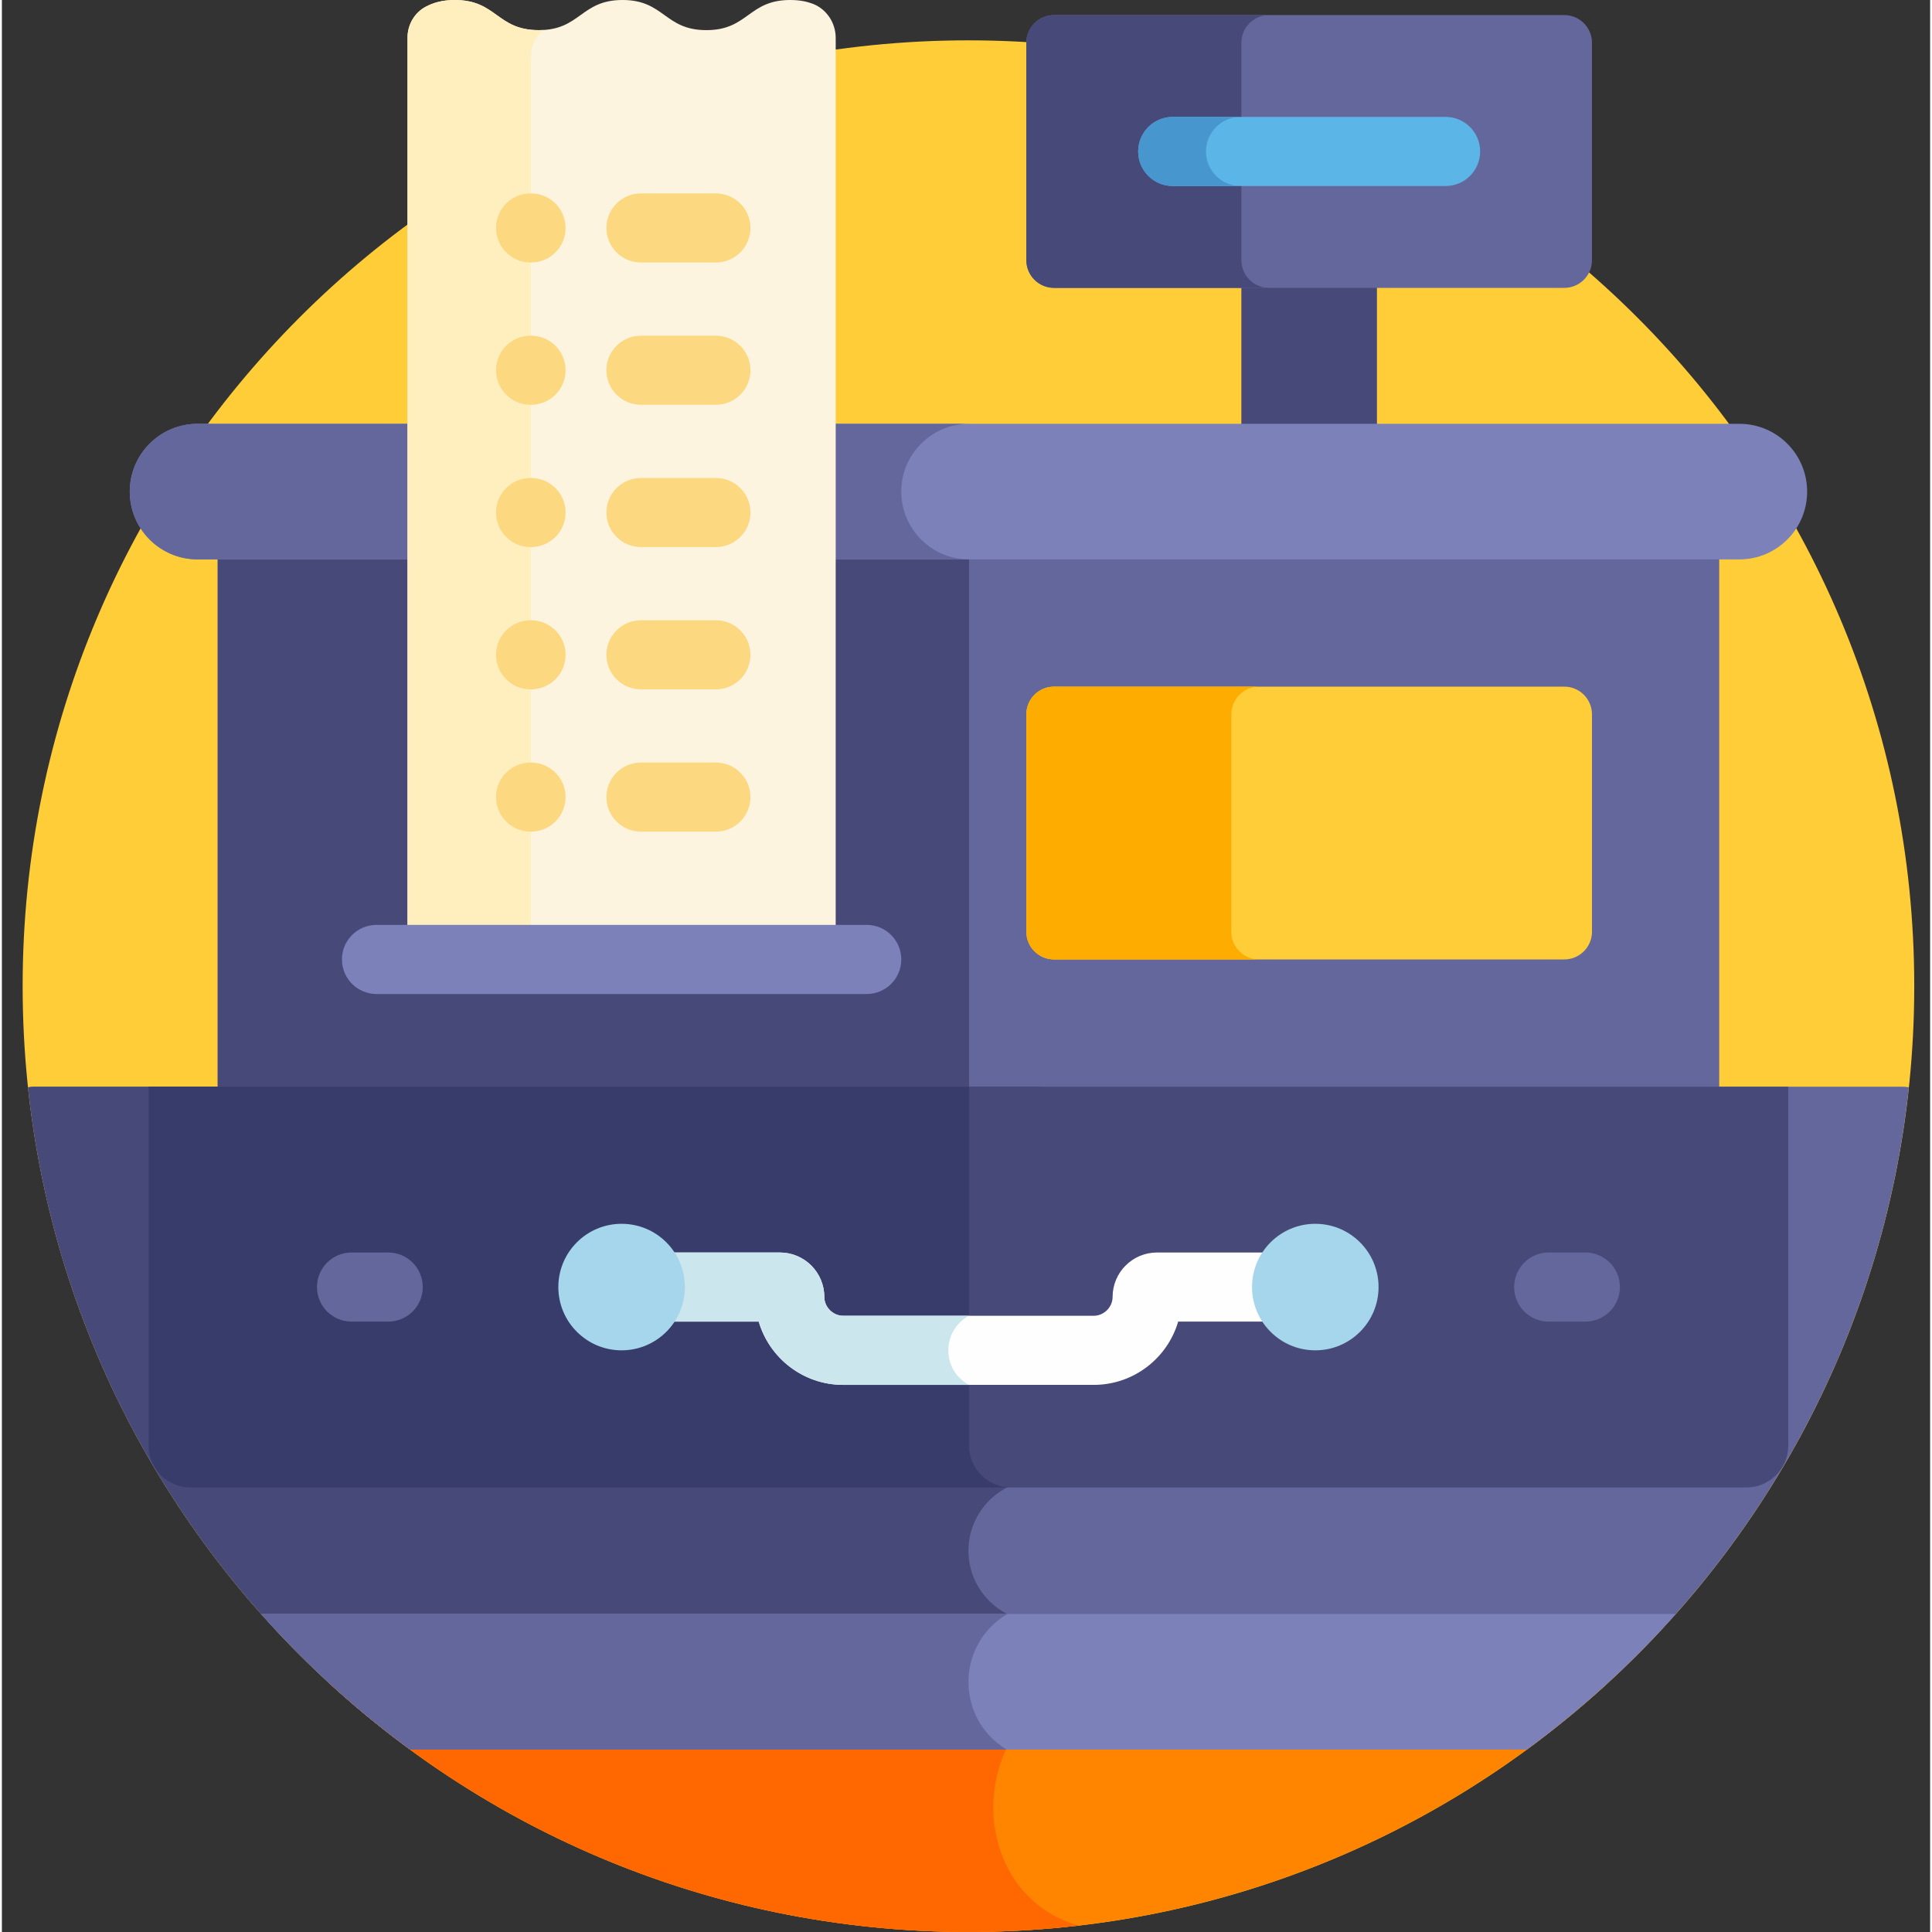 <?xml version="1.0" encoding="iso-8859-1"?>
<svg xmlns="http://www.w3.org/2000/svg" height="511pt" version="1.1" viewBox="-5 0 511 512" width="511pt">
<rect x="-5" y="0" width="511" height="512" fill="#333333" stroke="none"/>
<g id="surface1">
<path d="M 501.797 261.34 C 501.797 399.77 389.578 511.988 251.148 511.988 C 112.719 511.988 0.5 399.77 0.5 261.34 C 0.5 122.91 112.719 10.691 251.148 10.691 C 389.578 10.691 501.797 122.91 501.797 261.34 Z M 501.797 261.34 " style=" stroke:none;fill-rule:nonzero;fill:rgb(100%,80.392%,21.961%);fill-opacity:1;" />
<path d="M 81.344 445.688 C 177.223 534.047 324.949 534.16 420.953 445.688 Z M 81.344 445.688 " style=" stroke:none;fill-rule:nonzero;fill:rgb(100%,52.157%,0%);fill-opacity:1;" />
<path d="M 290.781 445.688 L 81.344 445.688 C 135.246 495.363 207.441 518.742 280.297 510.301 C 246.648 500.648 251.078 445.688 290.781 445.688 Z M 290.781 445.688 " style=" stroke:none;fill-rule:nonzero;fill:rgb(100%,40.392%,0%);fill-opacity:1;" />
<path d="M 323.473 70.801 L 359.406 70.801 L 359.406 118.754 L 323.473 118.754 Z M 323.473 70.801 " style=" stroke:none;fill-rule:nonzero;fill:rgb(27.843%,28.627%,47.451%);fill-opacity:1;" />
<path d="M 52.191 144.582 L 450.109 144.582 L 450.109 291.648 L 52.191 291.648 Z M 52.191 144.582 " style=" stroke:none;fill-rule:nonzero;fill:rgb(39.216%,40.392%,61.176%);fill-opacity:1;" />
<path d="M 52.191 144.582 L 251.312 144.582 L 251.312 291.648 L 52.191 291.648 Z M 52.191 144.582 " style=" stroke:none;fill-rule:nonzero;fill:rgb(27.843%,28.627%,47.451%);fill-opacity:1;" />
<path d="M 3.641 287.984 C 3.055 287.984 2.48 288.043 1.93 288.156 C 7.781 343.176 31.438 392.871 67.023 431.387 L 435.273 431.387 C 470.859 392.871 494.512 343.176 500.367 288.156 C 499.812 288.043 499.242 287.984 498.66 287.984 Z M 3.641 287.984 " style=" stroke:none;fill-rule:nonzero;fill:rgb(39.216%,40.392%,61.176%);fill-opacity:1;" />
<path d="M 270.219 429.758 C 259.59 429.902 251.148 421.324 251.148 410.953 C 251.148 400.562 259.574 392.137 269.965 392.137 C 270.051 392.137 270.133 392.148 270.219 392.148 L 270.219 287.984 L 3.641 287.984 C 3.055 287.984 2.484 288.043 1.93 288.156 C 7.781 343.176 31.438 392.871 67.023 431.383 L 270.219 431.383 Z M 270.219 429.758 " style=" stroke:none;fill-rule:nonzero;fill:rgb(27.843%,28.627%,47.451%);fill-opacity:1;" />
<path d="M 473.41 130.281 C 473.41 120.355 465.367 112.312 455.445 112.312 L 46.855 112.312 C 36.93 112.312 28.887 120.355 28.887 130.281 C 28.887 140.203 36.93 148.246 46.855 148.246 L 455.445 148.246 C 465.367 148.246 473.41 140.203 473.41 130.281 Z M 473.41 130.281 " style=" stroke:none;fill-rule:nonzero;fill:rgb(48.627%,50.588%,72.549%);fill-opacity:1;" />
<path d="M 233.348 130.281 C 233.348 120.355 241.391 112.312 251.312 112.312 L 46.855 112.312 C 36.93 112.312 28.887 120.355 28.887 130.281 C 28.887 140.203 36.93 148.246 46.855 148.246 L 251.312 148.246 C 241.391 148.246 233.348 140.203 233.348 130.281 Z M 233.348 130.281 " style=" stroke:none;fill-rule:nonzero;fill:rgb(39.216%,40.392%,61.176%);fill-opacity:1;" />
<path d="M 409.043 181.965 L 273.836 181.965 C 269.777 181.965 266.488 185.254 266.488 189.312 L 266.488 246.914 C 266.488 250.973 269.781 254.262 273.836 254.262 L 409.043 254.262 C 413.102 254.262 416.391 250.973 416.391 246.914 L 416.391 189.312 C 416.391 185.258 413.098 181.965 409.043 181.965 Z M 409.043 181.965 " style=" stroke:none;fill-rule:nonzero;fill:rgb(100%,80.392%,21.961%);fill-opacity:1;" />
<path d="M 320.812 246.918 L 320.812 189.312 C 320.812 185.258 324.102 181.969 328.156 181.969 L 273.836 181.969 C 269.777 181.969 266.488 185.258 266.488 189.312 L 266.488 246.918 C 266.488 250.977 269.781 254.262 273.836 254.262 L 328.156 254.262 C 324.102 254.262 320.812 250.973 320.812 246.918 Z M 320.812 246.918 " style=" stroke:none;fill-rule:nonzero;fill:rgb(100%,67.451%,0%);fill-opacity:1;" />
<path d="M 409.043 3.992 L 273.836 3.992 C 269.777 3.992 266.488 7.281 266.488 11.34 L 266.488 68.941 C 266.488 73 269.781 76.289 273.836 76.289 L 409.043 76.289 C 413.102 76.289 416.391 73 416.391 68.941 L 416.391 11.34 C 416.391 7.281 413.098 3.992 409.043 3.992 Z M 409.043 3.992 " style=" stroke:none;fill-rule:nonzero;fill:rgb(39.216%,40.392%,61.176%);fill-opacity:1;" />
<path d="M 323.473 68.941 L 323.473 11.34 C 323.473 7.281 326.762 3.992 330.82 3.992 L 273.836 3.992 C 269.777 3.992 266.488 7.281 266.488 11.34 L 266.488 68.941 C 266.488 73 269.781 76.289 273.836 76.289 L 330.82 76.289 C 326.762 76.289 323.473 73 323.473 68.941 Z M 323.473 68.941 " style=" stroke:none;fill-rule:nonzero;fill:rgb(27.843%,28.627%,47.451%);fill-opacity:1;" />
<path d="M 377.594 49.297 L 305.285 49.297 C 300.227 49.297 296.129 45.199 296.129 40.141 C 296.129 35.082 300.227 30.98 305.285 30.98 L 377.594 30.98 C 382.652 30.98 386.754 35.082 386.754 40.141 C 386.754 45.199 382.652 49.297 377.594 49.297 Z M 377.594 49.297 " style=" stroke:none;fill-rule:nonzero;fill:rgb(35.686%,70.98%,90.588%);fill-opacity:1;" />
<path d="M 314.094 40.141 C 314.094 35.086 318.195 30.984 323.25 30.984 L 305.285 30.984 C 300.23 30.984 296.129 35.082 296.129 40.141 C 296.129 45.199 300.227 49.297 305.285 49.297 L 323.25 49.297 C 318.195 49.297 314.094 45.199 314.094 40.141 Z M 314.094 40.141 " style=" stroke:none;fill-rule:nonzero;fill:rgb(27.843%,58.824%,80.392%);fill-opacity:1;" />
<path d="M 209.727 0.938 C 208.148 0.363 206.281 0 203.906 0 C 192.801 0 192.801 7.984 181.695 7.984 C 170.586 7.984 170.586 0 159.477 0 C 148.367 0 148.367 7.984 137.258 7.984 C 126.148 7.984 126.148 0 115.039 0 C 111.656 0 109.301 0.738 107.352 1.766 C 104.332 3.359 102.496 6.551 102.496 9.965 L 102.496 254.262 L 215.969 254.262 L 215.969 10.051 C 215.969 6.016 213.516 2.32 209.727 0.938 Z M 209.727 0.938 " style=" stroke:none;fill-rule:nonzero;fill:rgb(98.824%,95.686%,87.059%);fill-opacity:1;" />
<path d="M 135.168 15.113 C 135.168 12.316 136.41 9.688 138.512 7.945 C 138.109 7.969 137.695 7.984 137.258 7.984 C 126.148 7.984 126.148 0 115.039 0 C 111.656 0 109.301 0.738 107.352 1.766 C 104.332 3.359 102.496 6.551 102.496 9.965 L 102.496 254.262 L 135.168 254.262 Z M 135.168 15.113 " style=" stroke:none;fill-rule:nonzero;fill:rgb(100%,93.725%,74.51%);fill-opacity:1;" />
<path d="M 63.707 427.723 C 75.547 441.047 88.781 453.102 103.188 463.652 L 399.113 463.652 C 413.516 453.102 426.754 441.047 438.59 427.723 Z M 63.707 427.723 " style=" stroke:none;fill-rule:nonzero;fill:rgb(48.627%,50.588%,72.549%);fill-opacity:1;" />
<path d="M 33.887 287.984 L 33.887 383.098 C 33.887 389.223 38.852 394.188 44.977 394.188 L 457.324 394.188 C 463.445 394.188 468.41 389.223 468.41 383.098 L 468.41 287.984 Z M 33.887 287.984 " style=" stroke:none;fill-rule:nonzero;fill:rgb(27.843%,28.627%,47.451%);fill-opacity:1;" />
<path d="M 251.312 383.098 L 251.312 287.984 L 33.887 287.984 L 33.887 383.098 C 33.887 389.223 38.852 394.188 44.977 394.188 L 262.402 394.188 C 256.277 394.188 251.312 389.223 251.312 383.098 Z M 251.312 383.098 " style=" stroke:none;fill-rule:nonzero;fill:rgb(21.961%,23.529%,41.961%);fill-opacity:1;" />
<path d="M 284.348 367.008 L 217.953 367.008 C 207.367 367.008 198.41 359.922 195.57 350.242 L 163.789 350.242 C 158.73 350.242 154.633 346.145 154.633 341.086 C 154.633 336.027 158.73 331.926 163.789 331.926 L 201.184 331.926 C 207.672 331.926 212.949 337.203 212.949 343.691 C 212.949 346.402 215.242 348.695 217.953 348.695 L 284.348 348.695 C 287.059 348.695 289.352 346.402 289.352 343.691 C 289.352 337.203 294.629 331.926 301.117 331.926 L 338.512 331.926 C 343.566 331.926 347.668 336.027 347.668 341.086 C 347.668 346.141 343.566 350.242 338.512 350.242 L 306.727 350.242 C 303.891 359.922 294.93 367.008 284.348 367.008 Z M 284.348 367.008 " style=" stroke:none;fill-rule:nonzero;fill:rgb(100%,99.608%,100%);fill-opacity:1;" />
<path d="M 251.305 348.695 L 217.953 348.695 C 215.238 348.695 212.949 346.402 212.949 343.691 C 212.949 337.207 207.672 331.926 201.184 331.926 L 163.789 331.93 C 158.73 331.93 154.633 336.027 154.633 341.086 C 154.633 346.145 158.73 350.242 163.789 350.242 L 195.57 350.242 C 198.406 359.922 207.367 367.012 217.953 367.012 L 251.305 367.012 C 243.988 363.094 243.992 352.609 251.305 348.695 Z M 251.305 348.695 " style=" stroke:none;fill-rule:nonzero;fill:rgb(80%,90.196%,92.941%);fill-opacity:1;" />
<path d="M 414.637 350.242 L 404.918 350.242 C 399.859 350.242 395.762 346.141 395.762 341.086 C 395.762 336.027 399.859 331.926 404.918 331.926 L 414.637 331.926 C 419.691 331.926 423.793 336.027 423.793 341.086 C 423.793 346.141 419.691 350.242 414.637 350.242 Z M 414.637 350.242 " style=" stroke:none;fill-rule:nonzero;fill:rgb(39.216%,40.392%,61.176%);fill-opacity:1;" />
<path d="M 97.379 350.242 L 87.664 350.242 C 82.605 350.242 78.504 346.141 78.504 341.086 C 78.504 336.027 82.605 331.926 87.664 331.926 L 97.379 331.926 C 102.438 331.926 106.539 336.027 106.539 341.086 C 106.539 346.141 102.438 350.242 97.379 350.242 Z M 97.379 350.242 " style=" stroke:none;fill-rule:nonzero;fill:rgb(39.216%,40.392%,61.176%);fill-opacity:1;" />
<path d="M 224.188 263.422 L 94.277 263.422 C 89.219 263.422 85.117 259.32 85.117 254.262 C 85.117 249.207 89.219 245.105 94.277 245.105 L 224.188 245.105 C 229.246 245.105 233.348 249.207 233.348 254.262 C 233.348 259.32 229.246 263.422 224.188 263.422 Z M 224.188 263.422 " style=" stroke:none;fill-rule:nonzero;fill:rgb(48.627%,50.588%,72.549%);fill-opacity:1;" />
<path d="M 184.215 69.566 L 164.355 69.566 C 159.301 69.566 155.199 65.469 155.199 60.41 C 155.199 55.355 159.301 51.254 164.355 51.254 L 184.215 51.254 C 189.273 51.254 193.375 55.355 193.375 60.41 C 193.375 65.469 189.273 69.566 184.215 69.566 Z M 184.215 69.566 " style=" stroke:none;fill-rule:nonzero;fill:rgb(98.824%,85.098%,50.588%);fill-opacity:1;" />
<path d="M 184.215 107.273 L 164.355 107.273 C 159.301 107.273 155.199 103.176 155.199 98.117 C 155.199 93.059 159.301 88.961 164.355 88.961 L 184.215 88.961 C 189.273 88.961 193.375 93.059 193.375 98.117 C 193.375 103.176 189.273 107.273 184.215 107.273 Z M 184.215 107.273 " style=" stroke:none;fill-rule:nonzero;fill:rgb(98.824%,85.098%,50.588%);fill-opacity:1;" />
<path d="M 184.215 144.98 L 164.355 144.98 C 159.301 144.98 155.199 140.883 155.199 135.824 C 155.199 130.77 159.301 126.668 164.355 126.668 L 184.215 126.668 C 189.273 126.668 193.375 130.77 193.375 135.824 C 193.375 140.883 189.273 144.98 184.215 144.98 Z M 184.215 144.98 " style=" stroke:none;fill-rule:nonzero;fill:rgb(98.824%,85.098%,50.588%);fill-opacity:1;" />
<path d="M 184.215 182.688 L 164.355 182.688 C 159.301 182.688 155.199 178.59 155.199 173.531 C 155.199 168.477 159.301 164.375 164.355 164.375 L 184.215 164.375 C 189.273 164.375 193.375 168.473 193.375 173.531 C 193.375 178.59 189.273 182.688 184.215 182.688 Z M 184.215 182.688 " style=" stroke:none;fill-rule:nonzero;fill:rgb(98.824%,85.098%,50.588%);fill-opacity:1;" />
<path d="M 184.215 220.395 L 164.355 220.395 C 159.301 220.395 155.199 216.297 155.199 211.238 C 155.199 206.184 159.301 202.082 164.355 202.082 L 184.215 202.082 C 189.273 202.082 193.375 206.184 193.375 211.238 C 193.375 216.297 189.273 220.395 184.215 220.395 Z M 184.215 220.395 " style=" stroke:none;fill-rule:nonzero;fill:rgb(98.824%,85.098%,50.588%);fill-opacity:1;" />
<path d="M 135.227 69.566 L 135.105 69.566 C 130.047 69.566 125.949 65.469 125.949 60.41 C 125.949 55.355 130.047 51.254 135.105 51.254 L 135.227 51.254 C 140.285 51.254 144.387 55.355 144.387 60.41 C 144.387 65.469 140.285 69.566 135.227 69.566 Z M 135.227 69.566 " style=" stroke:none;fill-rule:nonzero;fill:rgb(98.824%,85.098%,50.588%);fill-opacity:1;" />
<path d="M 135.227 107.273 L 135.105 107.273 C 130.047 107.273 125.949 103.176 125.949 98.117 C 125.949 93.059 130.047 88.961 135.105 88.961 L 135.227 88.961 C 140.285 88.961 144.387 93.059 144.387 98.117 C 144.387 103.176 140.285 107.273 135.227 107.273 Z M 135.227 107.273 " style=" stroke:none;fill-rule:nonzero;fill:rgb(98.824%,85.098%,50.588%);fill-opacity:1;" />
<path d="M 135.227 144.98 L 135.105 144.98 C 130.047 144.98 125.949 140.883 125.949 135.824 C 125.949 130.77 130.047 126.668 135.105 126.668 L 135.227 126.668 C 140.285 126.668 144.387 130.77 144.387 135.824 C 144.387 140.883 140.285 144.98 135.227 144.98 Z M 135.227 144.98 " style=" stroke:none;fill-rule:nonzero;fill:rgb(98.824%,85.098%,50.588%);fill-opacity:1;" />
<path d="M 135.227 182.688 L 135.105 182.688 C 130.047 182.688 125.949 178.59 125.949 173.531 C 125.949 168.477 130.047 164.375 135.105 164.375 L 135.227 164.375 C 140.285 164.375 144.387 168.473 144.387 173.531 C 144.387 178.59 140.285 182.688 135.227 182.688 Z M 135.227 182.688 " style=" stroke:none;fill-rule:nonzero;fill:rgb(98.824%,85.098%,50.588%);fill-opacity:1;" />
<path d="M 135.227 220.395 L 135.105 220.395 C 130.047 220.395 125.949 216.297 125.949 211.238 C 125.949 206.184 130.047 202.082 135.105 202.082 L 135.227 202.082 C 140.285 202.082 144.387 206.184 144.387 211.238 C 144.387 216.297 140.285 220.395 135.227 220.395 Z M 135.227 220.395 " style=" stroke:none;fill-rule:nonzero;fill:rgb(98.824%,85.098%,50.588%);fill-opacity:1;" />
<path d="M 261.449 427.723 L 63.711 427.723 C 75.547 441.047 88.781 453.102 103.188 463.652 L 261.242 463.652 C 247.688 455.398 247.832 435.801 261.449 427.723 Z M 261.449 427.723 " style=" stroke:none;fill-rule:nonzero;fill:rgb(39.216%,40.392%,61.176%);fill-opacity:1;" />
<path d="M 176 341.086 C 176 350.344 168.492 357.852 159.23 357.852 C 149.973 357.852 142.465 350.344 142.465 341.086 C 142.465 331.824 149.973 324.32 159.23 324.32 C 168.492 324.32 176 331.824 176 341.086 Z M 176 341.086 " style=" stroke:none;fill-rule:nonzero;fill:rgb(65.098%,83.922%,92.157%);fill-opacity:1;" />
<path d="M 359.832 341.086 C 359.832 350.344 352.328 357.852 343.066 357.852 C 333.809 357.852 326.301 350.344 326.301 341.086 C 326.301 331.824 333.809 324.32 343.066 324.32 C 352.328 324.32 359.832 331.824 359.832 341.086 Z M 359.832 341.086 " style=" stroke:none;fill-rule:nonzero;fill:rgb(65.098%,83.922%,92.157%);fill-opacity:1;" />
</g>
</svg>